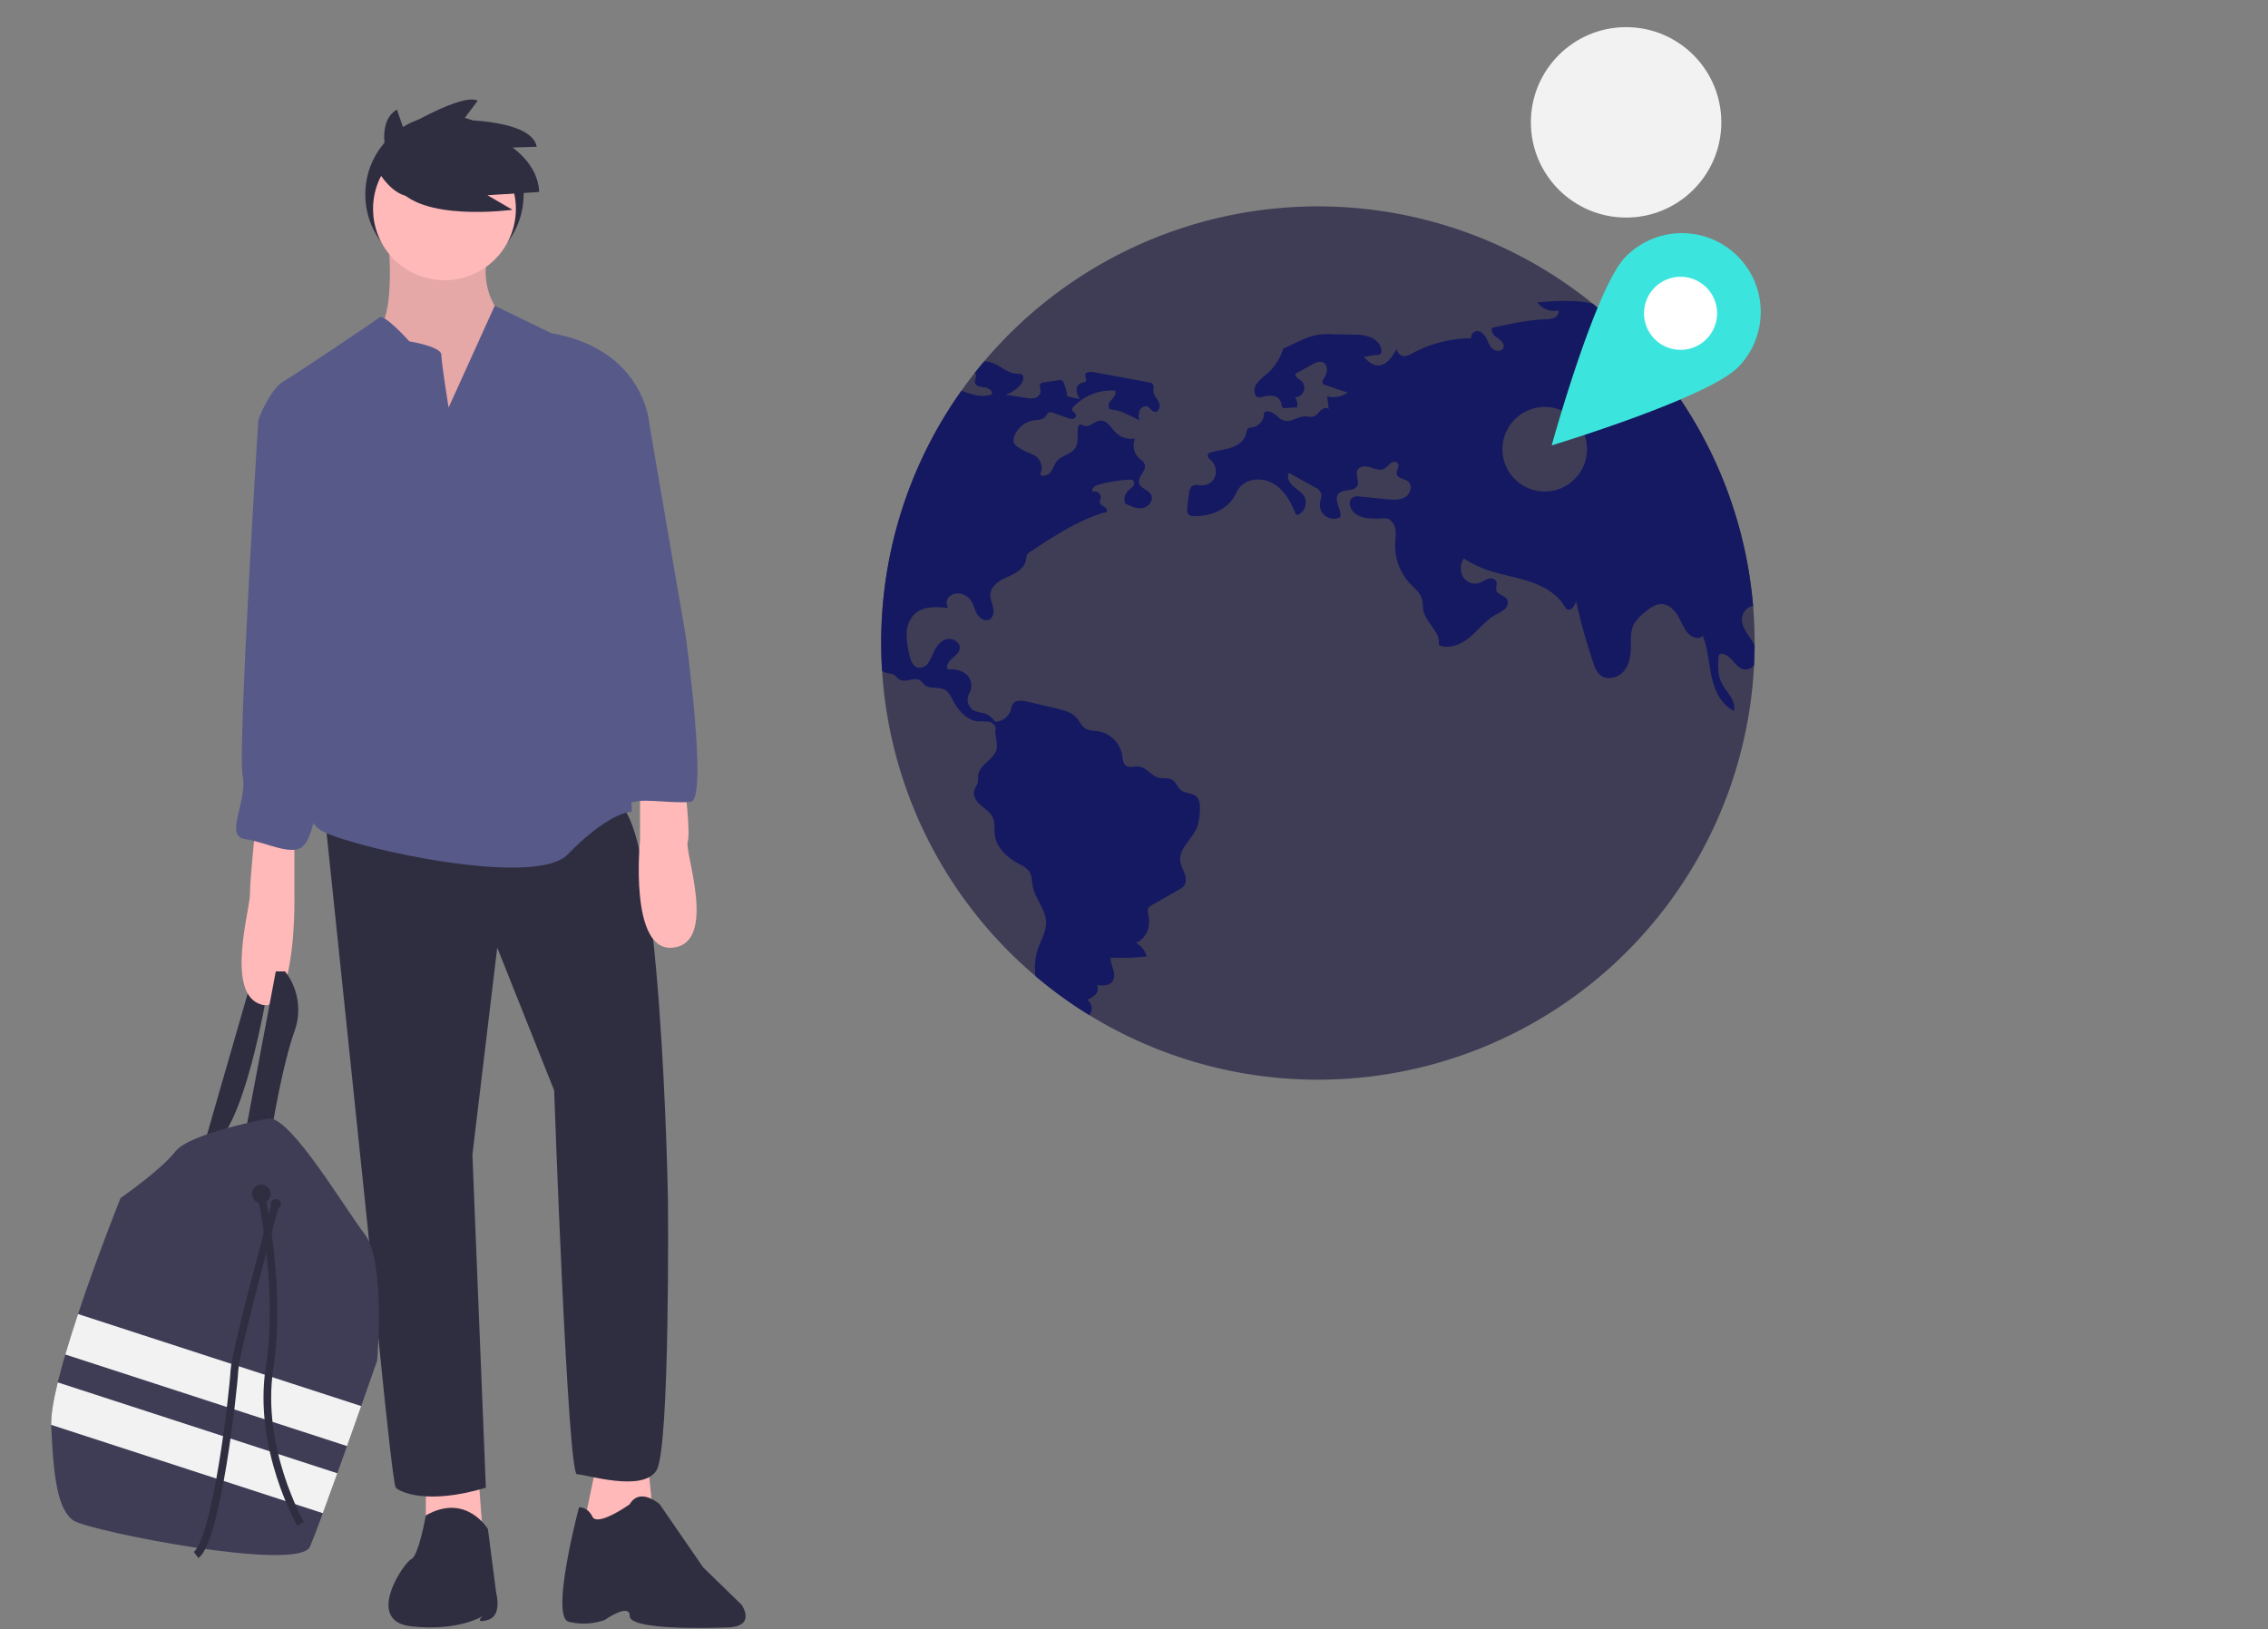 <svg width="888" height="637.962" xmlns="http://www.w3.org/2000/svg" data-name="Layer 1">
 <rect width="100%" height="100%" fill="#808080" stroke="none"/>
 <title>adventure</title>

 <g>
  <title>Layer 1</title>
  <circle id="svg_1" fill="#2f2e41" r="30.997" cy="76.131" cx="174.023"/>
  <path id="svg_2" fill="#2f2e41" d="m79.615,449.308l19.044,-66.045l6.483,2.026s-7.699,49.433 -19.854,61.993l-5.673,2.026z"/>
  <path id="svg_3" fill="#ffb9b9" d="m152.143,94.77s2.431,25.932 -3.241,33.225s3.647,21.475 3.647,21.475l17.018,20.259l25.122,-11.345l3.647,-21.07l-2.431,-14.587s-8.509,-8.509 -4.862,-23.906s-38.898,-4.052 -38.898,-4.052z"/>
  <path id="svg_4" opacity="0.1" d="m152.143,94.77s2.431,25.932 -3.241,33.225s3.647,21.475 3.647,21.475l17.018,20.259l25.122,-11.345l3.647,-21.07l-2.431,-14.587s-8.509,-8.509 -4.862,-23.906s-38.898,-4.052 -38.898,-4.052z"/>
  <polygon id="svg_5" fill="#ffb9b9" points="166.73 579.778 166.73 596.39 189.015 600.847 186.989 573.295 166.73 579.778"/>
  <polygon id="svg_6" fill="#ffb9b9" points="233.586 573.295 228.723 596.39 238.448 603.278 255.466 590.718 253.44 570.863 233.586 573.295"/>
  <path id="svg_7" fill="#2f2e41" d="m191.041,598.821s-8.509,-14.383 -24.311,-5.368c0,0 -2.836,15.903 -5.673,17.118s-18.639,24.311 0,26.337s27.958,-4.052 27.958,-4.052s-3.647,3.138 2.026,1.517s3.241,-10.535 3.241,-10.535l-3.241,-25.018z"/>
  <path id="svg_8" fill="#2f2e41" d="m246.551,589.097s-12.561,8.914 -14.587,4.862s-5.267,-3.647 -5.267,-3.647s-11.345,42.768 -4.052,44.794a24.584,24.584 0 0 0 14.181,-0.733s9.724,-6.81 9.724,-1.543s27.147,4.888 38.493,4.483s5.267,-8.914 5.267,-8.914l-14.992,-14.587l-17.018,-24.716s-7.699,-6.888 -11.75,-0z"/>
  <path id="svg_9" fill="#2f2e41" d="m127.022,318.027l17.018,163.29s9.319,99.676 10.94,101.297s12.156,6.888 35.251,0l-5.267,-130.47l9.724,-81.037l22.285,55.916s5.267,150.324 8.914,150.324s25.932,7.293 31.199,-1.621s4.457,-104.943 4.457,-104.943s-2.431,-151.54 -20.259,-156.402s-114.262,3.647 -114.262,3.647z"/>
  <circle id="svg_10" fill="#ffb9b9" r="27.958" cy="81.804" cx="174.023"/>
  <path id="svg_11" fill="#575a89" d="m175.644,159.6s-2.836,-17.423 -2.836,-20.665s-12.561,-5.267 -12.561,-5.267s-9.724,-10.94 -11.75,-9.319s-32.82,22.285 -37.682,25.122s-10.13,14.992 -9.724,15.802s25.527,53.485 25.527,53.485s10.94,32.415 3.241,49.433s-17.423,50.648 -3.241,57.536s83.063,21.88 95.624,8.914s21.475,-16.613 24.716,-16.613s-13.371,-56.321 -9.724,-61.588s-1.621,-38.087 -1.621,-38.087l18.639,-52.269s-1.621,-29.173 -38.493,-35.656l-22.058,-10.695l-18.055,39.868z"/>
  <path id="svg_12" fill="#ffb9b9" d="m99.874,325.321s-2.026,19.449 -2.026,25.122s-9.724,38.898 4.457,42.95s12.966,-44.165 12.966,-44.165l0,-24.716l-15.397,0.81z"/>
  <path id="svg_13" fill="#ffb9b9" d="m268.026,307.087s2.431,18.639 1.216,22.69s11.75,39.303 -5.673,41.329s-12.966,-42.139 -12.966,-42.139l0,-21.88l17.423,-0z"/>
  <path id="svg_14" fill="#2f2e41" d="m96.227,442.825l11.75,-62.399l3.647,0a24.543,24.543 0 0 1 3.647,23.501c-4.862,13.776 -8.914,38.898 -8.914,38.898l-10.13,0z"/>
  <path id="svg_15" fill="#575a89" d="m107.167,160.41l-6.078,4.862s-8.104,128.849 -6.078,138.574s-7.293,23.501 0.81,24.716s17.828,6.483 22.285,3.241s5.267,-14.992 6.888,-17.828s4.457,-36.467 4.457,-36.467s8.509,-33.63 3.241,-58.752s-10.13,-50.648 -10.13,-50.648l-15.397,-7.699z"/>
  <path id="svg_16" fill="#575a89" d="m235.611,150.28l18.639,15.802l14.182,82.658s8.914,64.425 2.026,65.235s-17.423,-1.216 -21.88,0s-8.104,-2.026 -8.104,-2.026s-4.862,-25.932 -4.862,-26.337s-3.241,-29.984 -3.241,-29.984l-4.052,-33.225l6.078,-36.467l1.216,-35.656z"/>
  <path id="svg_17" fill="#3f3d56" d="m147.686,532.776s-2.634,7.565 -6.264,17.865c-1.686,4.789 -3.586,10.174 -5.543,15.665c-1.26,3.549 -2.54,7.143 -3.801,10.652c-2.01,5.612 -3.963,11.001 -5.669,15.628c-2.253,6.106 -4.08,10.891 -5.061,13.124c-4.457,10.13 -85.899,-6.078 -92.382,-10.13s-8.104,-17.828 -8.914,-37.277c-0.004,-0.101 -0.008,-0.203 -0.008,-0.304c-0.105,-3.926 0.895,-9.773 2.569,-16.633c0.835,-3.428 1.84,-7.107 2.958,-10.928c1.499,-5.126 3.201,-10.498 4.98,-15.847c7.642,-22.974 16.649,-45.429 16.649,-45.429s15.802,-10.94 21.475,-18.233s36.872,-12.966 36.872,-12.966c8.914,0.405 29.173,34.846 37.277,45.381s4.862,49.433 4.862,49.433z"/>
  <circle id="svg_18" fill="#2f2e41" r="3.647" cy="467.541" cx="102.305"/>
  <circle id="svg_19" fill="#2f2e41" r="2.026" cy="471.593" cx="107.978"/>
  <path id="svg_20" fill="#f2f2f2" d="m141.422,550.641c-1.686,4.789 -3.586,10.174 -5.543,15.665l-110.308,-35.867c1.499,-5.126 3.201,-10.498 4.98,-15.847l110.871,36.049z"/>
  <path id="svg_21" fill="#f2f2f2" d="m132.078,576.957c-2.01,5.612 -3.963,11.001 -5.669,15.628l-106.365,-34.587c-0.105,-3.926 0.895,-9.773 2.569,-16.633l109.465,35.592z"/>
  <path id="svg_22" stroke-width="3" stroke-miterlimit="10" stroke="#2f2e41" fill="none" d="m102.305,468.351s8.104,35.656 3.241,67.261s12.156,61.183 12.156,61.183"/>
  <path id="svg_23" stroke-width="3" stroke-miterlimit="10" stroke="#2f2e41" fill="none" d="m107.978,471.188s-15.802,57.536 -16.207,65.64s-6.888,66.045 -14.992,72.123"/>
  <path id="svg_24" fill="#2f2e41" d="m152.559,64.743s-6.328,-16.454 2.848,-21.833l2.531,7.278s23.099,-13.923 29.111,-10.758l-5.696,7.594s26.896,0 28.794,10.442l-9.493,0.316s10.126,6.645 10.442,17.403l-20.251,1.266l9.809,5.696s-36.705,5.063 -45.565,-9.493l-2.531,-7.911z"/>
  <path id="svg_25" fill="#2f2e41" d="m147.078,65.394s7.293,14.587 17.018,10.94s0,-17.018 0,-17.018l-6.483,-3.241l-10.535,9.319z"/>
  <circle id="svg_27" fill="#f2f2f2" r="37.284" cy="47.915" cx="636.674"/>
  <path id="svg_30" fill="#3f3d56" d="m687,251.81l0,1.024q-0.035,3.856 -0.221,7.677a170.99,170.99 0 0 1 -341.411,2.233q-0.349,-5.426 -0.349,-10.934a170.143,170.143 0 0 1 31.441,-98.837q2.46,-3.49 5.118,-6.851c1.221,-1.559 2.478,-3.083 3.746,-4.595a171.023,171.023 0 0 1 238.293,-22.613c2.059,1.663 4.083,3.385 6.06,5.141q2.373,2.111 4.664,4.316a170.528,170.528 0 0 1 52.065,109.062q0.593,7.119 0.593,14.377z"/>
  <path id="svg_33" fill="#151961" d="m381.579,146.122a0.951,0.951 0 0 1 0.233,0.14c0.919,0.756 -0.233,2.21 -0.093,3.408c0.163,1.535 2.21,1.873 3.757,2.024c1.547,0.163 3.501,1.407 2.768,2.78c-3.885,1.338 -7.817,0.023 -11.783,-1.501a170.144,170.144 0 0 0 -31.441,98.837q0,5.514 0.349,10.934a4.42,4.42 0 0 0 1.059,0.57c1.163,0.442 2.513,0.361 3.583,0.989c0.849,0.5 1.419,1.384 2.268,1.849c2.431,1.326 5.804,-1.221 8.073,0.361a20.857,20.857 0 0 1 1.663,1.698c2.094,1.815 5.537,0.593 7.956,1.954c1.559,0.872 2.361,2.617 3.199,4.199c2.082,3.955 5.455,7.84 9.91,8.154a26.688,26.688 0 0 1 4.211,0.14c1.373,0.314 2.722,1.512 2.501,2.896c-0.384,2.385 0.791,4.99 0.477,7.375c-0.57,4.362 -6.747,6.27 -7.27,10.632a26.264,26.264 0 0 1 -0.163,2.873c-0.279,1.14 -1.14,2.07 -1.442,3.21c-0.582,2.152 0.965,4.304 2.652,5.746c1.698,1.454 3.722,2.71 4.653,4.734c0.977,2.152 0.5,4.653 0.814,6.991c0.698,5.106 5.106,8.887 9.643,11.33a10.068,10.068 0 0 1 3.769,2.745c1.163,1.687 1.047,3.908 1.442,5.921c0.954,4.92 5.095,8.98 5.211,13.993c0.081,3.571 -1.896,6.805 -3.082,10.166a23.462,23.462 0 0 0 -1.059,10.981a171.809,171.809 0 0 0 21.089,15.296a6.144,6.144 0 0 0 0.872,-1.954a3.865,3.865 0 0 0 -1.803,-4.001a9.562,9.562 0 0 0 3.338,-2.14a3.275,3.275 0 0 0 0.605,-3.699c2.047,0.256 4.478,0.384 5.828,-1.186c1.082,-1.256 1.012,-3.141 0.582,-4.734a19.525,19.525 0 0 1 -1.163,-4.816a86.623,86.623 0 0 0 14.214,-0.477a9.227,9.227 0 0 0 -4.327,-5.421c2.14,-0.361 4.083,-2.92 4.757,-4.979a12.681,12.681 0 0 0 0.093,-6.433a3.422,3.422 0 0 1 -0.07,-1.675a3.296,3.296 0 0 1 1.698,-1.64q5.304,-3.053 10.608,-6.095a6.396,6.396 0 0 0 1.698,-1.245c1.105,-1.314 0.942,-3.28 0.372,-4.897s-1.477,-3.141 -1.698,-4.839c-0.651,-5.083 4.792,-8.736 6.63,-13.528a20.318,20.318 0 0 0 1,-5.921c0.151,-2.164 0.163,-4.664 -1.489,-6.049c-1.594,-1.338 -4.071,-1.035 -5.735,-2.28c-1.524,-1.14 -2.047,-3.338 -3.711,-4.257c-1.512,-0.838 -3.397,-0.302 -5.083,-0.698c-2.955,-0.686 -4.816,-4.094 -7.84,-4.409c-1.698,-0.186 -3.629,0.651 -5.025,-0.337c-1.233,-0.884 -1.28,-2.64 -1.512,-4.129a11.535,11.535 0 0 0 -9.306,-9.329c-1.756,-0.279 -3.664,-0.174 -5.165,-1.14c-1.512,-0.977 -2.198,-2.803 -3.397,-4.164c-1.908,-2.175 -4.932,-2.955 -7.759,-3.618q-5.758,-1.343 -11.504,-2.699c-2.036,-0.489 -4.664,-0.744 -5.769,1.047a7.869,7.869 0 0 0 -0.675,2.152a6.673,6.673 0 0 1 -6.258,4.699a7.394,7.394 0 0 0 -4.35,-3.373a27.448,27.448 0 0 1 -3.536,-0.838a4.954,4.954 0 0 1 -2.14,-6.875a6.172,6.172 0 0 0 -1.059,-7.41c-1.954,-1.756 -4.781,-2.187 -7.41,-2.012c-0.686,-1.501 0.465,-3.187 1.698,-4.281c1.245,-1.082 2.745,-2.152 3.013,-3.78c0.43,-2.559 -2.838,-4.502 -5.316,-3.746c-2.478,0.768 -4.06,3.176 -5.106,5.548a16.734,16.734 0 0 1 -2.059,3.943a4.042,4.042 0 0 1 -3.908,1.605c-2.047,-0.523 -2.827,-2.955 -3.28,-5.002a32.614,32.614 0 0 1 -1.093,-8.387a10.948,10.948 0 0 1 3.164,-7.631c3.385,-3.117 8.596,-2.815 13.167,-2.315a3.354,3.354 0 0 1 0.349,-4.42a5.026,5.026 0 0 1 4.56,-1.117a6.256,6.256 0 0 1 3.524,2.105c1.303,1.582 1.675,3.734 2.652,5.525c0.989,1.803 3.199,3.338 5.002,2.373c1.57,-0.838 1.815,-3.001 1.431,-4.734c-0.395,-1.722 -1.221,-3.408 -1.082,-5.176c0.268,-3.362 3.769,-5.397 6.851,-6.781s6.607,-3.257 7.096,-6.607a6.174,6.174 0 0 1 0.372,-1.908a3.729,3.729 0 0 1 1.384,-1.303c8.992,-5.944 18.146,-11.969 28.429,-15.215c0.535,-0.174 0.593,0.012 1.14,-0.116c0.768,-0.442 0.256,-1.663 -0.477,-2.152s-1.71,-0.872 -1.896,-1.733c-0.128,-0.628 0.244,-1.256 0.337,-1.896a2.367,2.367 0 0 0 -3.106,-2.396c-0.826,-1.093 0.803,-2.361 2.129,-2.734a58.139,58.139 0 0 1 12.155,-1.977a2.164,2.164 0 0 1 1.384,0.233a1.645,1.645 0 0 1 0.105,2.257a12.74,12.74 0 0 1 -1.849,1.687a5.081,5.081 0 0 0 -1.326,5.106c2.152,1.093 4.478,2.222 6.863,1.838c2.373,-0.384 4.478,-3.059 3.362,-5.188c-1.035,-1.989 -4.164,-2.443 -4.699,-4.618c-0.628,-2.547 2.978,-4.816 2.164,-7.305c-0.349,-1.093 -1.442,-1.745 -2.28,-2.524a6.882,6.882 0 0 1 -1.501,-7.607a8.668,8.668 0 0 1 -7.584,-2.373c-1.815,-1.826 -3.257,-4.723 -5.839,-4.63c-2.361,0.07 -4.397,2.827 -6.607,1.989c-0.547,-0.209 -1.117,-0.628 -1.64,-0.384a1.356,1.356 0 0 0 -0.617,1.012c-0.558,2.687 0.407,5.746 -1.059,8.073c-1.594,2.524 -5.281,2.873 -7.212,5.153c-1.047,1.233 -1.454,2.896 -2.419,4.199s-3.001,2.14 -4.164,1a5.732,5.732 0 0 0 -1.559,-6.979a14.989,14.989 0 0 0 -3.443,-1.675a20.434,20.434 0 0 1 -3.85,-2.14a3.815,3.815 0 0 1 -1.407,-1.512a3.477,3.477 0 0 1 0.093,-2.396a9.794,9.794 0 0 1 7.782,-6.444c1.535,-0.209 3.327,-0.14 4.35,-1.314c0.535,-0.617 0.814,-1.559 1.605,-1.803a2.34,2.34 0 0 1 1.477,0.174c1.919,0.675 3.827,1.349 5.746,2.024a3.936,3.936 0 0 0 2.047,0.337a1.377,1.377 0 0 0 1.198,-1.454c-0.186,-0.954 -1.652,-1.407 -1.512,-2.373a1.509,1.509 0 0 1 0.477,-0.814a20.554,20.554 0 0 1 16.296,-6.433c0.721,1.198 -0.419,2.606 -1.384,3.618c-0.954,1.024 -1.722,2.838 -0.558,3.618a3.064,3.064 0 0 0 1.524,0.349a13.291,13.291 0 0 1 4.071,1.233c1.989,0.861 3.943,1.815 5.851,2.838a7.376,7.376 0 0 1 0.14,-3.769a2.559,2.559 0 0 1 3.024,-1.64c1.14,0.442 1.722,1.954 2.943,2.094c1.617,0.186 2.257,-2.21 1.582,-3.699s-2.024,-2.722 -2.129,-4.362c-0.081,-1.093 0.337,-2.454 -0.535,-3.117a2.314,2.314 0 0 0 -1.035,-0.372q-10.957,-2.007 -21.926,-4.025c-1.303,-0.244 -3.176,-0.058 -3.234,1.256c-0.035,0.744 0.628,1.477 0.337,2.152c-0.314,0.721 -1.338,0.663 -2.082,0.919a2.827,2.827 0 0 0 -1.628,2.989a8.149,8.149 0 0 0 1.373,3.362c-1.431,-0.593 -3.583,-0.698 -5.013,-1.303a19.296,19.296 0 0 0 -1.256,-4.827a1.704,1.704 0 0 0 -2.222,-1.373c-1.884,0.291 -3.769,0.57 -5.653,0.861a2.187,2.187 0 0 0 -1.291,0.5c-0.733,0.779 -0.012,2.024 -0.035,3.094a2.9,2.9 0 0 1 -2.245,2.501a8.462,8.462 0 0 1 -3.583,-0.047c-2.64,-0.407 -5.269,-0.814 -7.91,-1.221a12.957,12.957 0 0 0 5.979,-4.001c1.047,-1.233 1.605,-3.536 0.093,-4.118a3.609,3.609 0 0 0 -1.373,-0.105c-3.583,0.023 -6.409,-2.966 -9.759,-4.234a9.593,9.593 0 0 0 -3.292,-0.605l-3.746,4.595z"/>
  <path id="svg_34" fill="#151961" d="m686.779,260.511a4.2,4.2 0 0 1 -3.559,1.687c-3.641,-0.314 -5.176,-5.56 -8.782,-6.153a1.405,1.405 0 0 0 -0.954,0.093c-0.535,0.291 -0.628,1.012 -0.663,1.617c-0.151,3.001 -0.279,6.118 0.896,8.887c1.71,4.048 6.142,7.444 5.211,11.737c-5.002,-2.315 -7.607,-7.933 -8.782,-13.319c-1.186,-5.386 -1.373,-11.039 -3.49,-16.134c-1.617,2.059 -4.99,0.361 -6.456,-1.803c-1.396,-2.047 -2.257,-4.42 -3.606,-6.502c-1.349,-2.07 -3.42,-3.932 -5.886,-4.048c-2.594,-0.116 -4.851,1.663 -6.828,3.35a15.802,15.802 0 0 0 -4.246,4.723c-1.384,2.792 -1.024,6.072 -1.093,9.178c-0.07,3.35 -0.779,6.898 -3.071,9.364c-2.292,2.454 -6.514,3.315 -9.038,1.093a10.196,10.196 0 0 1 -2.524,-4.548a221.318,221.318 0 0 1 -6.84,-24.404c-0.419,1.884 -2.082,4.315 -3.664,3.21a3.267,3.267 0 0 1 -0.838,-1.093c-2.955,-4.99 -8.41,-7.991 -13.935,-9.794c-5.514,-1.791 -11.318,-2.629 -16.773,-4.606a42.885,42.885 0 0 1 -8.712,-4.339a6.86,6.86 0 0 0 -0.419,7.002a5.609,5.609 0 0 0 6.305,2.64c1.21,-0.395 2.233,-1.233 3.431,-1.652c1.198,-0.407 2.815,-0.209 3.338,0.954c0.512,1.105 -0.256,2.443 0.128,3.606c0.57,1.756 3.234,1.896 4.164,3.501a3.241,3.241 0 0 1 -0.872,3.746a15.676,15.676 0 0 1 -3.513,2.164c-3.908,2.175 -6.688,5.886 -10.108,8.771c-3.42,2.896 -8.247,5.002 -12.318,3.152c0.965,-4.92 -4.885,-8.526 -5.967,-13.423c-0.361,-1.617 -0.174,-3.327 -0.675,-4.897c-0.733,-2.28 -2.757,-3.839 -4.409,-5.56a21.855,21.855 0 0 1 -5.99,-15.878c0.093,-2.024 0.465,-4.083 0,-6.06c-0.454,-1.966 -2.094,-3.873 -4.118,-3.792c-4.618,0.209 -10.446,0.558 -12.865,-3.385c-0.872,-1.407 -1.245,-3.466 0.012,-4.548a4.392,4.392 0 0 1 3.338,-0.57c3.478,0.337 6.944,0.686 10.422,1.024c2.431,0.233 5.06,0.43 7.154,-0.838s3.001,-4.653 1.059,-6.153c-1.407,-1.093 -3.943,-1.035 -4.362,-2.768c-0.337,-1.454 1.268,-3.094 0.395,-4.315c-0.617,-0.861 -2.012,-0.628 -2.861,0.023a18.694,18.694 0 0 1 -2.408,2.105c-1.663,0.861 -3.641,0.035 -5.432,-0.523s-4.188,-0.605 -5.048,1.059c-0.977,1.849 0.849,4.292 -0.105,6.153c-1.28,2.454 -5.583,1.059 -7.375,3.176c-2.047,2.419 1.396,6.049 0.71,9.143a5.7,5.7 0 0 1 -5.618,-0.314a5.439,5.439 0 0 1 -2.35,-5.072c0.163,-1.396 0.896,-2.827 0.407,-4.141a4.834,4.834 0 0 0 -2.454,-2.245q-5.06,-2.809 -10.12,-5.595c-0.942,1.745 0.244,3.897 1.733,5.211c1.477,1.303 3.338,2.292 4.315,4.013a5.274,5.274 0 0 1 -1.977,6.956a1.227,1.227 0 0 1 -1.012,0.174a1.402,1.402 0 0 1 -0.651,-0.872c-1.78,-4.571 -4.467,-9.073 -8.747,-11.458c-4.292,-2.396 -10.446,-1.896 -13.26,2.117c-0.663,0.954 -1.117,2.047 -1.698,3.059c-3.082,5.362 -9.713,7.898 -15.901,7.735a3.064,3.064 0 0 1 -1.733,-0.407c-1,-0.686 -0.954,-2.152 -0.803,-3.362c0.221,-1.71 0.43,-3.408 0.651,-5.118a4.099,4.099 0 0 1 1.128,-2.803c1.152,-0.907 2.803,-0.337 4.269,-0.361a5.377,5.377 0 0 0 4.897,-3.78a6.077,6.077 0 0 0 -1.698,-6.049c-0.663,-0.628 -1.559,-1.419 -1.21,-2.268a1.885,1.885 0 0 1 1.314,-0.884c2.617,-0.756 5.397,-0.954 7.968,-1.861c2.582,-0.896 5.083,-2.734 5.7,-5.397c0.186,-0.814 0.268,-1.803 1,-2.21a3.24,3.24 0 0 1 1.163,-0.233a5.661,5.661 0 0 0 4.851,-5.897c1.233,-0.861 2.966,-0.221 4.164,0.698c1.186,0.919 2.245,2.129 3.699,2.524c2.71,0.744 5.327,-1.663 8.142,-1.675c1.186,0 2.408,0.419 3.513,0.012c1.128,-0.407 1.803,-1.524 2.664,-2.35c0.872,-0.838 2.385,-1.338 3.187,-0.442c-0.233,-1.687 -0.454,-3.362 -0.686,-5.037a9.901,9.901 0 0 0 8.061,-1.466c-2.931,-0.989 -5.851,-1.977 -8.782,-2.966a1.895,1.895 0 0 1 -0.826,-0.442c-0.64,-0.686 0,-1.756 0.512,-2.536c1.245,-1.873 1.454,-4.955 -0.593,-5.886c-1.396,-0.64 -2.989,0.128 -4.327,0.872c-2.14,1.186 -4.281,2.385 -6.421,3.571c-0.198,1.221 1.291,1.919 2.21,2.734a3.706,3.706 0 0 1 -2.419,6.479a4.643,4.643 0 0 1 0.826,3.92c-1.431,0.105 -2.873,0.209 -4.315,0.314a1.853,1.853 0 0 1 -1.396,-0.279c-0.465,-0.407 -0.395,-1.128 -0.512,-1.733a3.744,3.744 0 0 0 -3.164,-2.757a10.922,10.922 0 0 0 -4.409,0.407a2.686,2.686 0 0 1 -1.908,-0.047a1.903,1.903 0 0 1 -0.744,-0.954a4.864,4.864 0 0 1 0.977,-4.676a26.767,26.767 0 0 1 3.676,-3.385a21.428,21.428 0 0 0 6.386,-9.887c2.373,-1 4.827,-2.35 7.212,-3.35a28.809,28.809 0 0 1 5.99,-2.012a28.309,28.309 0 0 1 5.874,-0.279c2.675,0.047 5.362,0.093 8.038,0.151a19.344,19.344 0 0 1 7.037,1.012c2.198,0.907 4.141,2.873 4.292,5.246a1.611,1.611 0 0 1 -0.523,1.477a1.885,1.885 0 0 1 -1.012,0.233c-2.222,0.07 -3.164,0.628 -5.386,0.71c1.407,1.501 2.989,3.082 5.037,3.35c3.606,0.465 6.2,-3.269 7.863,-6.514a3.174,3.174 0 0 0 3.315,2.943a6.685,6.685 0 0 0 2.501,-0.977a49.195,49.195 0 0 1 23.322,-6.025a2.511,2.511 0 0 1 1.919,-2.768c1.663,-0.326 3.152,1.105 3.955,2.594c0.791,1.489 1.291,3.21 2.571,4.327c1.268,1.117 3.722,1.059 4.222,-0.547c0.489,-1.547 -1.128,-2.873 -2.466,-3.792c-1.349,-0.907 -2.757,-2.594 -1.849,-3.943c6.84,-1.524 13.737,-3.036 20.751,-3.338a8.831,8.831 0 0 0 3.49,-0.605a2.712,2.712 0 0 0 1.628,-2.873a7.931,7.931 0 0 1 -8.259,-3.117c7.2,-0.593 14.738,-1.117 21.659,0.5l6.06,5.141c-1.152,1.198 -2.687,2.326 -1.849,3.525a2.579,2.579 0 0 0 2.129,0.733c1.466,0.023 2.931,0.058 4.385,0.058a170.528,170.528 0 0 1 52.065,109.062c-2.443,-0.093 -4.688,3.001 -4.374,5.7c0.372,3.129 2.629,5.642 4.246,8.34a12.709,12.709 0 0 1 0.721,1.361l-0.221,7.677z"/>
  <circle id="svg_39" fill="#3f3d56" r="16.559" cy="175.921" cx="604.808"/>
  <circle id="svg_40" fill="#fff" r="21.828" cy="122.697" cx="657.999"/>
  <path id="svg_41" fill="#3be5dd" d="m680.074,100.069a30.86,30.86 0 0 0 -43.639,0.54c-11.901,12.2 -28.893,73.811 -28.893,73.811s61.171,-18.512 73.073,-30.712a30.86,30.86 0 0 0 -0.54,-43.639zm-32.061,32.865a14.301,14.301 0 1 1 20.223,-0.25a14.301,14.301 0 0 1 -20.223,0.25z"/>
 </g>
</svg>